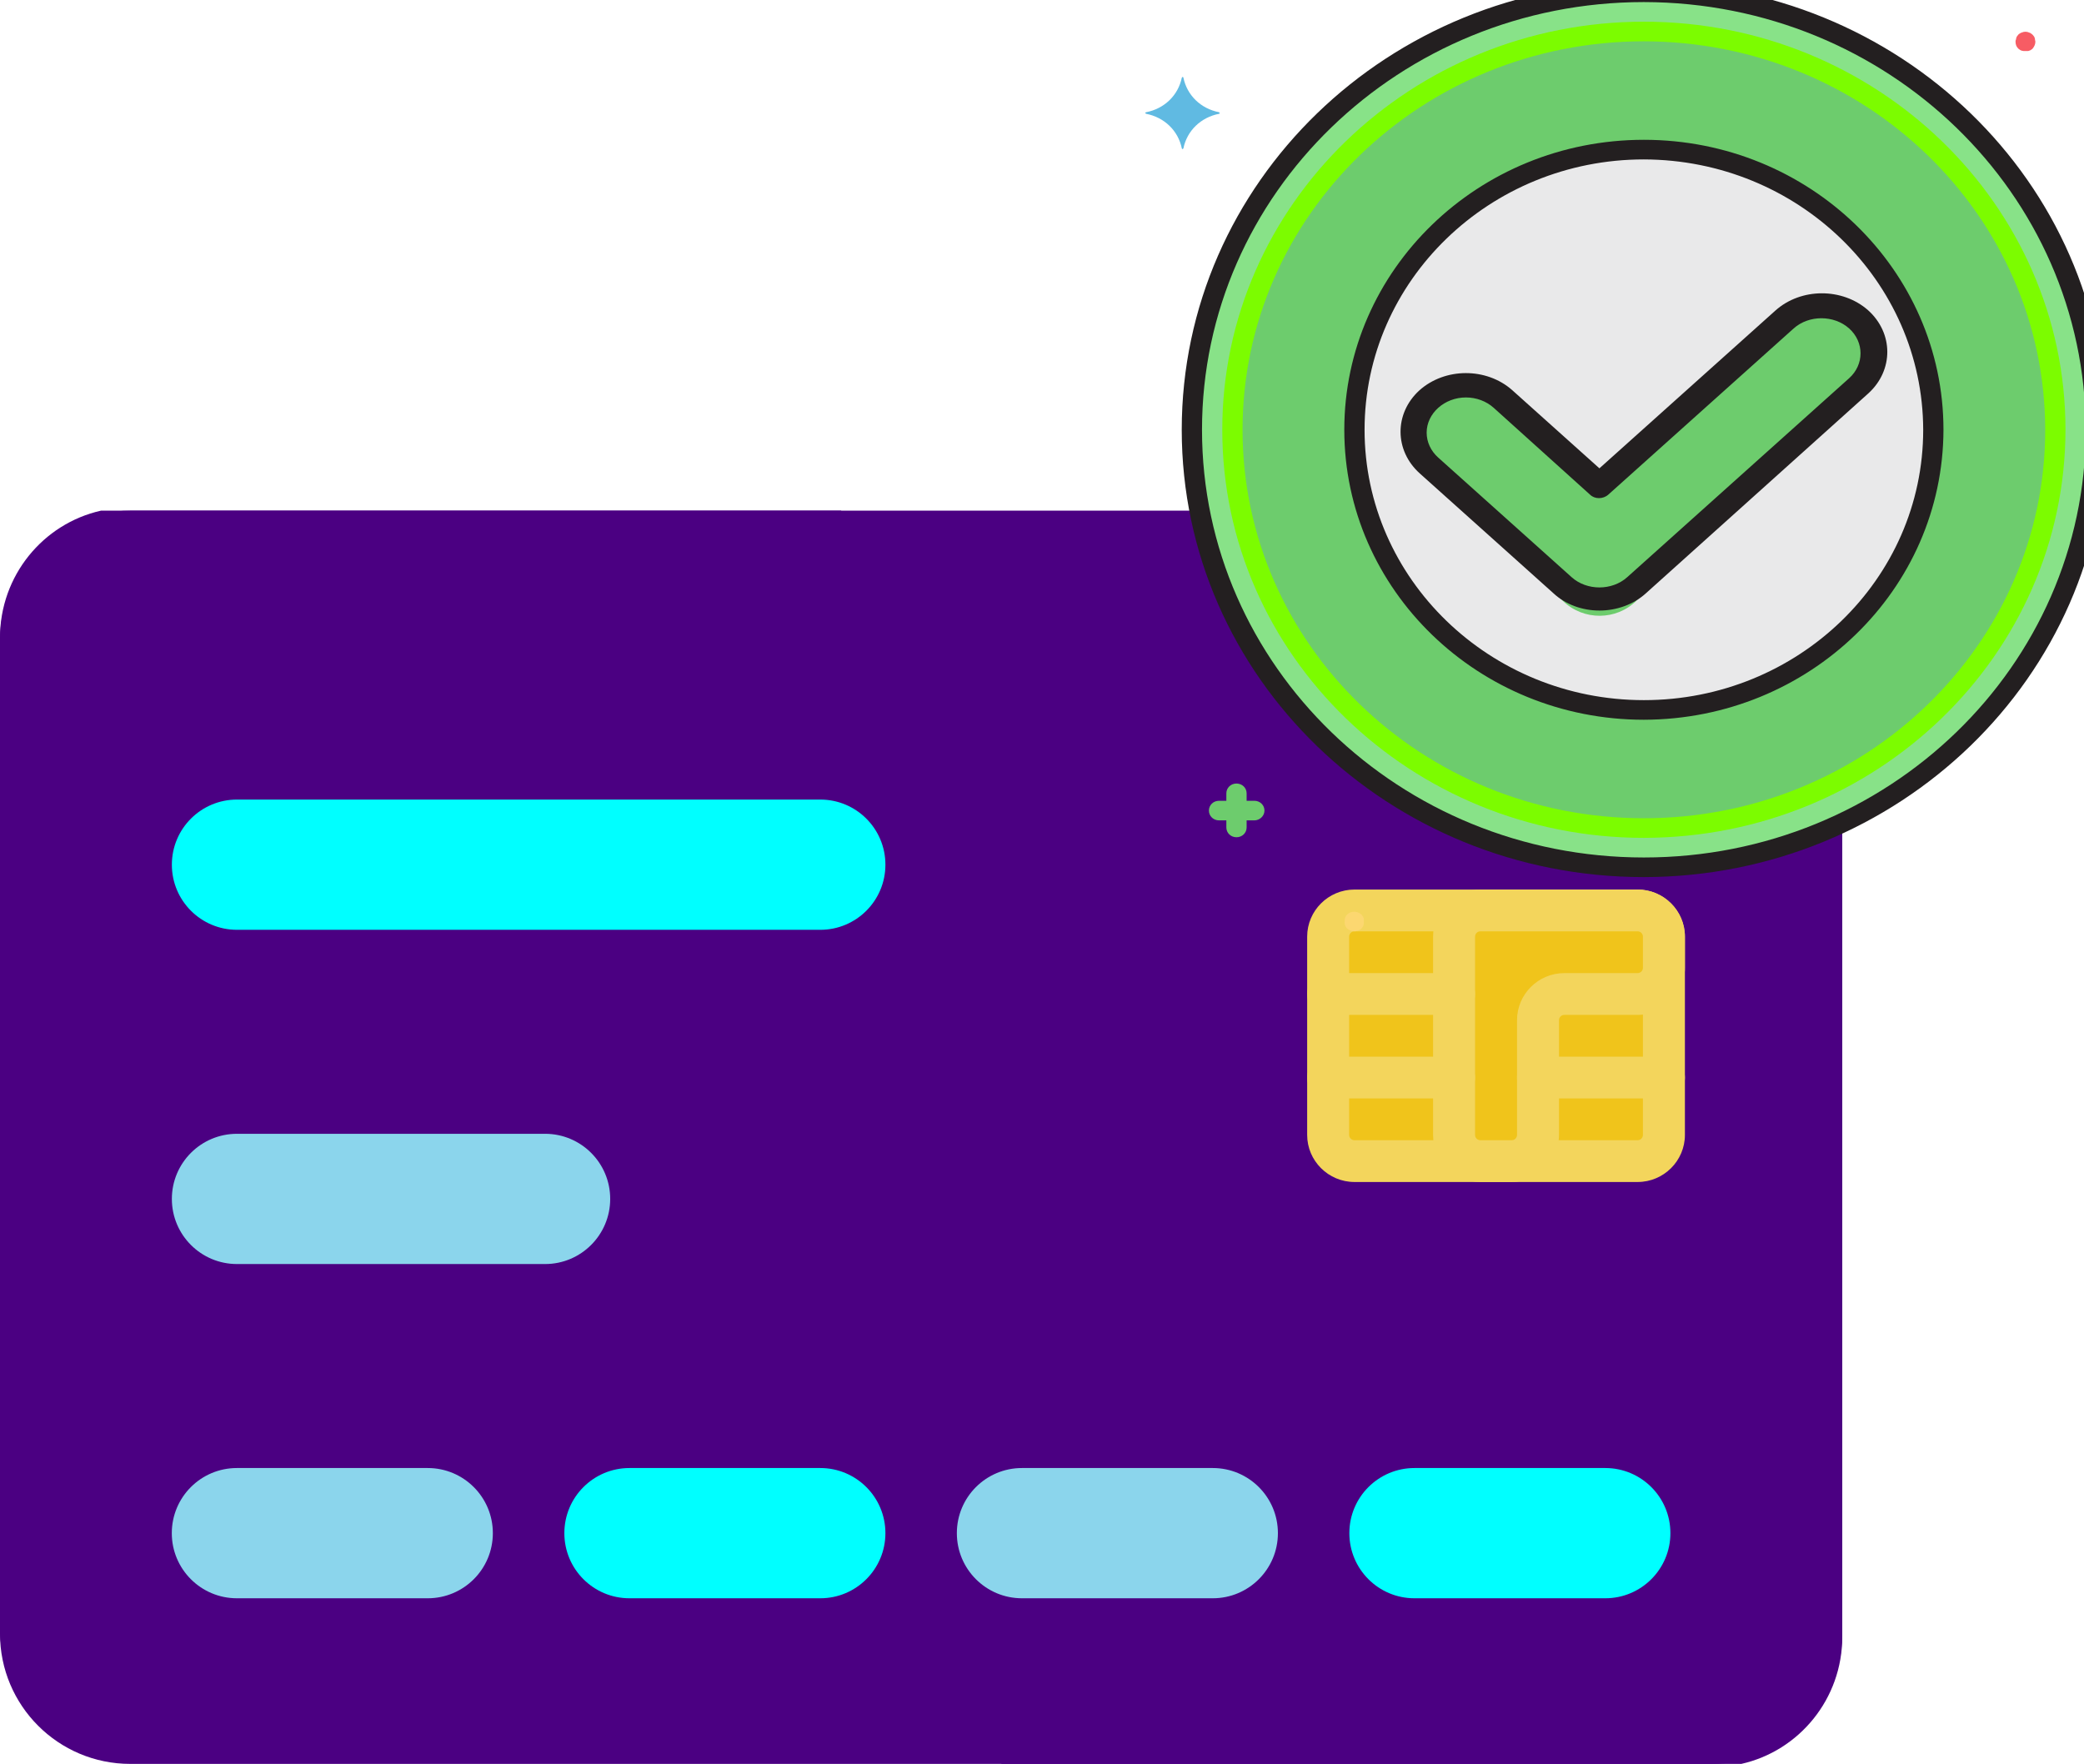 <?xml version="1.0" encoding="UTF-8" standalone="no"?>
<!-- Generator: Adobe Illustrator 19.0.0, SVG Export Plug-In . SVG Version: 6.00 Build 0)  -->

<svg
   xmlns:dc="http://purl.org/dc/elements/1.1/"
   xmlns:cc="http://creativecommons.org/ns#"
   xmlns:rdf="http://www.w3.org/1999/02/22-rdf-syntax-ns#"
   xmlns:svg="http://www.w3.org/2000/svg"
   xmlns="http://www.w3.org/2000/svg"
   xmlns:sodipodi="http://sodipodi.sourceforge.net/DTD/sodipodi-0.dtd"
   xmlns:inkscape="http://www.inkscape.org/namespaces/inkscape"
   version="1.1"
   id="Capa_1"
   x="0px"
   y="0px"
   viewBox="0 0 512.016 433.344"
   xml:space="preserve"
   sodipodi:docname="appoved-transaction.svg"
   inkscape:version="0.92.3 (2405546, 2018-03-11)"
   width="512.016"
   height="433.344"><defs
   id="defs81" /><sodipodi:namedview
   pagecolor="#ffffff"
   bordercolor="#666666"
   borderopacity="1"
   objecttolerance="10"
   gridtolerance="10"
   guidetolerance="10"
   inkscape:pageopacity="0"
   inkscape:pageshadow="2"
   inkscape:window-width="1440"
   inkscape:window-height="858"
   id="namedview79"
   showgrid="false"
   inkscape:zoom="0.79"
   inkscape:cx="223.91591"
   inkscape:cy="390.23675"
   inkscape:window-x="-11"
   inkscape:window-y="-11"
   inkscape:window-maximized="1"
   inkscape:current-layer="Capa_1" />





<path
   style="fill:#4b0082"
   d="M 420.608,433.344 H 32 c -17.68,0 -32,-14.32 -32,-32 V 157.456 c 0,-17.664 14.32,-32 32,-32 h 388.608 c 17.68,0 32,14.336 32,32 v 243.872 c 0,17.68 -14.32,32.016 -32,32.016 z"
   id="path22"
   inkscape:connector-curvature="0" />
<g
   id="g28"
   transform="translate(0,-39.336)">
	<path
   style="fill:#4b0082"
   d="m 206.72,164.792 c -99.84,75.68 -170.08,172.64 -206.4,279.04 -0.16,-1.28 -0.32,-2.56 -0.32,-4 v -243.84 c 0,-15.2 10.56,-28 24.8,-31.2 z"
   id="path24"
   inkscape:connector-curvature="0" />
	<path
   style="fill:#4b0082"
   d="m 245.904,472.68 c 99.84,-75.68 170.08,-172.64 206.4,-279.04 0.16,1.28 0.32,2.56 0.32,4 v 243.84 c 0,15.2 -10.56,28 -24.8,31.2 z"
   id="path26"
   inkscape:connector-curvature="0" />
</g>


<g
   id="g38"
   transform="translate(0,-39.336)">
	<path
   style="fill:#8bd5ec;fill-opacity:1"
   d="M 133.92,349.88 H 58.224 c -8.832,0 -16,-7.152 -16,-16 0,-8.848 7.168,-16 16,-16 h 75.696 c 8.832,0 16,7.152 16,16 0,8.832 -7.168,16 -16,16 z"
   id="path34"
   inkscape:connector-curvature="0" />
	<path
   style="fill:#00ffff"
   d="M 201.536,267.768 H 58.224 c -8.832,0 -16,-7.152 -16,-16 0,-8.848 7.168,-16 16,-16 h 143.312 c 8.832,0 16,7.152 16,16 0,8.848 -7.168,16 -16,16 z"
   id="path36"
   inkscape:connector-curvature="0" />
</g>
<path
   style="fill:#8bd5ec"
   d="m 105.088,392.656 h -46.88 c -8.832,0 -16,-7.152 -16,-16 0,-8.848 7.168,-16 16,-16 h 46.88 c 8.832,0 16,7.152 16,16 0,8.832 -7.152,16 -16,16 z"
   id="path40"
   inkscape:connector-curvature="0" />
<path
   style="fill:#00ffff"
   d="m 201.536,392.656 h -46.88 c -8.832,0 -16,-7.152 -16,-16 0,-8.848 7.168,-16 16,-16 h 46.88 c 8.832,0 16,7.152 16,16 0,8.832 -7.168,16 -16,16 z"
   id="path42"
   inkscape:connector-curvature="0" />
<path
   style="fill:#8bd5ec"
   d="m 297.968,392.656 h -46.88 c -8.832,0 -16,-7.152 -16,-16 0,-8.848 7.168,-16 16,-16 h 46.88 c 8.832,0 16,7.152 16,16 0,8.832 -7.168,16 -16,16 z"
   id="path44"
   inkscape:connector-curvature="0" />
<path
   style="fill:#00ffff"
   d="m 394.4,392.656 h -46.88 c -8.832,0 -16,-7.152 -16,-16 0,-8.848 7.168,-16 16,-16 h 46.88 c 8.832,0 16,7.152 16,16 0,8.832 -7.168,16 -16,16 z"
   id="path46"
   inkscape:connector-curvature="0" />
<g
   id="g48"
   transform="translate(0,-39.336)">
</g>
<g
   id="g50"
   transform="translate(0,-39.336)">
</g>
<g
   id="g52"
   transform="translate(0,-39.336)">
</g>
<g
   id="g54"
   transform="translate(0,-39.336)">
</g>
<g
   id="g56"
   transform="translate(0,-39.336)">
</g>
<g
   id="g58"
   transform="translate(0,-39.336)">
</g>
<g
   id="g60"
   transform="translate(0,-39.336)">
</g>
<g
   id="g62"
   transform="translate(0,-39.336)">
</g>
<g
   id="g64"
   transform="translate(0,-39.336)">
</g>
<g
   id="g66"
   transform="translate(0,-39.336)">
</g>
<g
   id="g68"
   transform="translate(0,-39.336)">
</g>
<g
   id="g70"
   transform="translate(0,-39.336)">
</g>
<g
   id="g72"
   transform="translate(0,-39.336)">
</g>
<g
   id="g74"
   transform="translate(0,-39.336)">
</g>
<g
   id="g76"
   transform="translate(0,-39.336)">
</g>
<g
   id="g1048"
   transform="matrix(5.156,0,0,5.132,300.532,151.823)"><g
     id="XMLID_7_">
	
	
	
	
	
	<path
   d="M 19.745,26 H 6.255 C 5.563,26 5,25.438 5,24.745 v -9.49 C 5,14.562 5.563,14 6.255,14 h 13.49 C 20.438,14 21,14.562 21,15.255 v 9.49 C 21,25.438 20.438,26 19.745,26"
   style="fill:#f0c41b"
   id="XMLID_125_"
   inkscape:connector-curvature="0" />
	<path
   d="M 19.745,27 H 6.255 C 5.012,27 4,25.988 4,24.745 v -9.49 C 4,14.012 5.012,13 6.255,13 h 13.49 C 20.988,13 22,14.012 22,15.255 v 9.49 C 22,25.988 20.988,27 19.745,27 M 6.255,15 C 6.113,15 6,15.114 6,15.255 v 9.49 C 6,24.886 6.113,25 6.255,25 h 13.49 C 19.886,25 20,24.886 20,24.745 v -9.49 C 20,15.114 19.886,15 19.745,15 Z"
   style="fill:#f3d55c"
   id="XMLID_122_"
   inkscape:connector-curvature="0" />
	<path
   d="M 21,15.255 C 21,14.561 20.438,14 19.745,14 H 15 12.255 C 11.561,14 11,14.561 11,15.255 V 18 24.745 C 11,25.438 11.561,26 12.255,26 h 1.49 C 14.438,26 15,25.438 15,24.745 v -5.49 C 15,18.562 15.561,18 16.255,18 h 3.49 C 20.438,18 21,17.438 21,16.745 Z"
   style="fill:#f0c41b"
   id="XMLID_121_"
   inkscape:connector-curvature="0" />
	<path
   d="m 13.745,27 h -1.49 C 11.012,27 10,25.988 10,24.745 v -9.49 C 10,14.012 11.012,13 12.255,13 h 7.49 C 20.988,13 22,14.012 22,15.255 v 1.49 C 22,17.988 20.988,19 19.745,19 h -3.49 C 16.113,19 16,19.114 16,19.255 v 5.49 C 16,25.988 14.988,27 13.745,27 M 12.255,15 C 12.113,15 12,15.114 12,15.255 v 9.49 C 12,24.886 12.113,25 12.255,25 h 1.49 C 13.886,25 14,24.886 14,24.745 v -5.49 C 14,18.012 15.012,17 16.255,17 h 3.49 C 19.886,17 20,16.886 20,16.745 v -1.49 C 20,15.114 19.886,15 19.745,15 Z"
   style="fill:#f3d55c"
   id="XMLID_118_"
   inkscape:connector-curvature="0" />
	<line
   y2="22"
   x2="21"
   y1="22"
   x1="15"
   style="fill:#f0c41b"
   id="XMLID_117_" />
	<path
   d="m 21,23 h -6 c -0.553,0 -1,-0.448 -1,-1 0,-0.552 0.447,-1 1,-1 h 6 c 0.553,0 1,0.448 1,1 0,0.552 -0.447,1 -1,1"
   style="fill:#f3d55c"
   id="XMLID_116_"
   inkscape:connector-curvature="0" />
	<line
   y2="18"
   x2="5"
   y1="18"
   x1="11"
   style="fill:#f0c41b"
   id="XMLID_115_" />
	<path
   d="M 11,19 H 5 C 4.447,19 4,18.552 4,18 4,17.448 4.447,17 5,17 h 6 c 0.553,0 1,0.448 1,1 0,0.552 -0.447,1 -1,1"
   style="fill:#f3d55c"
   id="XMLID_114_"
   inkscape:connector-curvature="0" />
	<line
   y2="22"
   x2="5"
   y1="22"
   x1="11"
   style="fill:#f0c41b"
   id="XMLID_113_" />
	<path
   d="M 11,23 H 5 C 4.447,23 4,22.552 4,22 4,21.448 4.447,21 5,21 h 6 c 0.553,0 1,0.448 1,1 0,0.552 -0.447,1 -1,1"
   style="fill:#f3d55c"
   id="XMLID_112_"
   inkscape:connector-curvature="0" />
	
	
	
	
	
	
	
</g><g
     id="g973">
</g><g
     id="g975">
</g><g
     id="g977">
</g><g
     id="g979">
</g><g
     id="g981">
</g><g
     id="g983">
</g><g
     id="g985">
</g><g
     id="g987">
</g><g
     id="g989">
</g><g
     id="g991">
</g><g
     id="g993">
</g><g
     id="g995">
</g><g
     id="g997">
</g><g
     id="g999">
</g><g
     id="g1001">
</g></g><path
   inkscape:connector-curvature="0"
   style="fill:#88e288;stroke-width:0.49"
   d="m 515.019,105.502 c 0,59.323 -49.738,107.413 -111.094,107.413 -61.356,0 -111.094,-48.09 -111.094,-107.413 0,-59.323 49.738,-107.413 111.094,-107.413 61.356,0 111.094,48.09 111.094,107.413 z m 0,0"
   id="path2" /><path
   inkscape:connector-curvature="0"
   style="fill:#6dcc6d;stroke-width:0.49"
   d="m 505.055,105.502 c 0,54.002 -45.278,97.78 -101.131,97.78 -55.853,0 -101.131,-43.778 -101.131,-97.78 0,-54.002 45.278,-97.78 101.131,-97.78 55.853,0 101.131,43.778 101.131,97.78 z m 0,0"
   id="path4" /><path
   inkscape:connector-curvature="0"
   style="fill:#e9e9ea;stroke-width:0.49"
   d="m 473.065,105.502 c 0,37.988 -31.85,68.783 -71.141,68.783 -39.29,0 -71.141,-30.795 -71.141,-68.783 0,-37.988 31.85,-68.783 71.141,-68.783 39.29,0 71.141,30.795 71.141,68.783 z m 0,0"
   id="path6" /><path
   inkscape:connector-curvature="0"
   style="fill:#6dcc6d;stroke-width:0.633"
   d="m 384.004,147.648 -32.756,-31.803 c -5.01,-4.864 -5.01,-12.72 0,-17.585 5.01,-4.864 13.104,-4.864 18.111,0 l 23.636,22.948 45.473,-44.15 c 5.01,-4.864 13.101,-4.864 18.111,0 5.01,4.864 5.01,12.72 0,17.585 l -54.465,52.881 c -5.008,4.989 -13.101,4.989 -18.111,0.124 z m 0,0"
   id="path8" /><path
   inkscape:connector-curvature="0"
   style="fill:#60bae2;stroke-width:0.49"
   d="m 299.52,27.572 c -4.484,-0.867 -7.87,-4.143 -8.767,-8.478 0,-0.096 -0.099,-0.192 -0.2,-0.192 -0.099,0 -0.099,0.096 -0.198,0.192 -0.897,4.335 -4.285,7.611 -8.769,8.478 -0.099,0 -0.199,0.096 -0.199,0.192 0,0.098 0.099,0.098 0.199,0.194 4.484,0.867 7.872,4.141 8.769,8.476 0,0.098 0.099,0.194 0.198,0.194 0.101,0 0.101,-0.096 0.2,-0.194 0.897,-4.335 4.283,-7.609 8.767,-8.476 0.101,0 0.2,-0.096 0.101,-0.194 0,-0.192 -0.101,-0.192 -0.101,-0.192 z m 0,0"
   id="path10" /><path
   inkscape:connector-curvature="0"
   style="fill:#6dcc6d;stroke-width:0.49"
   d="m 308.175,201.547 h -8.669 c -1.393,0 -2.491,-1.059 -2.491,-2.408 0,-1.347 1.098,-2.408 2.491,-2.408 h 8.669 c 1.395,0 2.491,1.061 2.491,2.408 0,1.349 -1.197,2.408 -2.491,2.408 z m 0,0"
   id="path12" /><path
   inkscape:connector-curvature="0"
   style="fill:#6dcc6d;stroke-width:0.49"
   d="m 303.791,205.69 c -1.395,0 -2.491,-1.059 -2.491,-2.408 V 194.901 c 0,-1.349 1.096,-2.408 2.491,-2.408 1.395,0 2.491,1.059 2.491,2.408 v 8.38 c 0,1.349 -1.096,2.408 -2.491,2.408 z m 0,0"
   id="path14" /><path
   inkscape:connector-curvature="0"
   style="fill:#fcd770;stroke-width:0.49"
   d="m 332.784,228.81 c -0.697,0 -1.294,-0.29 -1.792,-0.674 -0.101,-0.098 -0.2,-0.194 -0.3,-0.386 -0.099,-0.096 -0.199,-0.29 -0.199,-0.386 -0.101,-0.192 -0.101,-0.29 -0.101,-0.482 0,-0.192 -0.099,-0.29 0,-0.482 0,-0.192 0,-0.29 0,-0.482 0,-0.192 0.101,-0.29 0.101,-0.482 0.099,-0.192 0.099,-0.29 0.199,-0.386 0.099,-0.096 0.198,-0.288 0.3,-0.386 0.697,-0.674 1.792,-0.866 2.689,-0.482 0.099,0.098 0.3,0.098 0.399,0.194 0.099,0.096 0.298,0.192 0.399,0.288 0.099,0.098 0.198,0.194 0.298,0.386 0.099,0.096 0.2,0.29 0.2,0.386 0.099,0.096 0.099,0.29 0.099,0.482 v 0.482 0.482 c 0,0.192 -0.099,0.29 -0.099,0.482 -0.101,0.192 -0.101,0.29 -0.2,0.386 -0.099,0.096 -0.199,0.288 -0.298,0.386 -0.101,0.096 -0.2,0.192 -0.399,0.288 -0.099,0.096 -0.3,0.194 -0.399,0.194 -0.198,0.096 -0.3,0.096 -0.498,0.096 -0.099,0.096 -0.198,0.096 -0.399,0.096 z m 0,0"
   id="path16" /><path
   inkscape:connector-curvature="0"
   style="fill:#f75c64;stroke-width:0.49"
   d="m 497.682,12.539 c -0.199,0 -0.298,0 -0.498,0 -0.198,0 -0.298,-0.096 -0.498,-0.096 -0.198,-0.096 -0.298,-0.096 -0.399,-0.194 -0.099,-0.096 -0.298,-0.192 -0.397,-0.288 -0.498,-0.482 -0.699,-1.059 -0.699,-1.735 0,-0.192 0,-0.288 0.099,-0.482 0,-0.192 0.101,-0.288 0.101,-0.482 0.099,-0.192 0.099,-0.288 0.198,-0.386 0.099,-0.096 0.199,-0.288 0.3,-0.384 0.099,-0.098 0.198,-0.194 0.397,-0.29 0.101,-0.096 0.3,-0.192 0.399,-0.192 0.597,-0.29 1.296,-0.29 1.893,0 0.199,0.096 0.3,0.096 0.399,0.192 0.298,0.192 0.498,0.386 0.697,0.674 0.099,0.098 0.2,0.29 0.2,0.386 0.099,0.194 0.099,0.29 0.099,0.482 0,0.194 0.099,0.29 0.099,0.482 0,0.675 -0.3,1.253 -0.697,1.735 -0.101,0.096 -0.2,0.192 -0.399,0.288 -0.099,0.098 -0.3,0.194 -0.399,0.194 -0.198,0.096 -0.3,0.096 -0.498,0.096 0,0 -0.199,0 -0.399,0 z m 0,0"
   id="path18" /><g
   transform="matrix(0.498,0,0,0.482,290.34,-17.807)"
   style="fill:#231f20"
   id="g28-2"><path
     inkscape:connector-curvature="0"
     d="M 228,484 C 102,484 0,382 0,256 0,130 102,28 228,28 354,28 456,130 456,256 455.801,381.801 353.801,483.801 228,484 Z M 228,38 C 107.602,38 10,135.602 10,256 10,376.398 107.602,474 228,474 348.398,474 446,376.398 446,256 445.801,135.602 348.398,38.199 228,38 Z m 0,0"
     id="path20" /><path
     inkscape:connector-curvature="0"
     d="M 228,464 C 113.199,464 20,370.801 20,256 20,141.199 113.199,48 228,48 342.801,48 436,141.199 436,256 435.801,370.801 342.801,463.801 228,464 Z M 228,58 C 118.602,58 30,146.602 30,256 30,365.398 118.602,454 228,454 337.398,454 426,365.398 426,256 425.801,146.602 337.398,58.199 228,58 Z m 0,0"
     id="path22-9"
     style="fill:#7cfc00" /><path
     inkscape:connector-curvature="0"
     d="M 228,403.801 C 146.398,403.801 80.199,337.602 80.199,256 80.199,174.398 146.398,108.199 228,108.199 309.602,108.199 375.801,174.398 375.801,256 375.602,337.602 309.602,403.602 228,403.801 Z m 0,-285.602 C 152,118.199 90.199,180 90.199,256 90.199,332 152,393.801 228,393.801 304,393.801 365.801,332.199 365.801,256 365.602,180 304,118.398 228,118.199 Z m 0,0"
     id="path24-6" /><path
     inkscape:connector-curvature="0"
     d="m 206.063,348.142 c -8.52,0 -16.788,-3.112 -22.726,-8.85 l -65.862,-61.007 c -12.657,-11.724 -12.657,-30.625 -0.257,-42.349 12.652,-11.724 33.057,-11.724 45.714,-0.238 0,0 0.257,0.238 0.257,0.238 l 42.874,39.713 86.787,-80.385 c 12.652,-11.724 33.057,-11.724 45.714,-0.238 12.657,11.724 12.657,30.625 0.257,42.344 0,0 -0.257,0.243 -0.257,0.243 L 228.794,339.531 c -5.943,5.5 -14.206,8.612 -22.731,8.612 z M 140.2,239.525 c -10.589,0 -19.371,8.135 -19.371,17.943 0,4.785 2.068,9.331 5.685,12.682 l 65.862,61.007 c 7.491,6.939 19.886,6.939 27.377,0 L 329.267,229.717 c 7.491,-6.939 7.491,-18.42 0,-25.359 -7.491,-6.939 -19.891,-6.939 -27.377,0 l -91.433,84.693 c -2.583,2.392 -6.714,2.392 -9.04,0 l -47.525,-44.26 c -3.617,-3.35 -8.525,-5.266 -13.691,-5.266 z m 0,0"
     id="path26-5"
     style="stroke-width:1.243" /></g></svg>